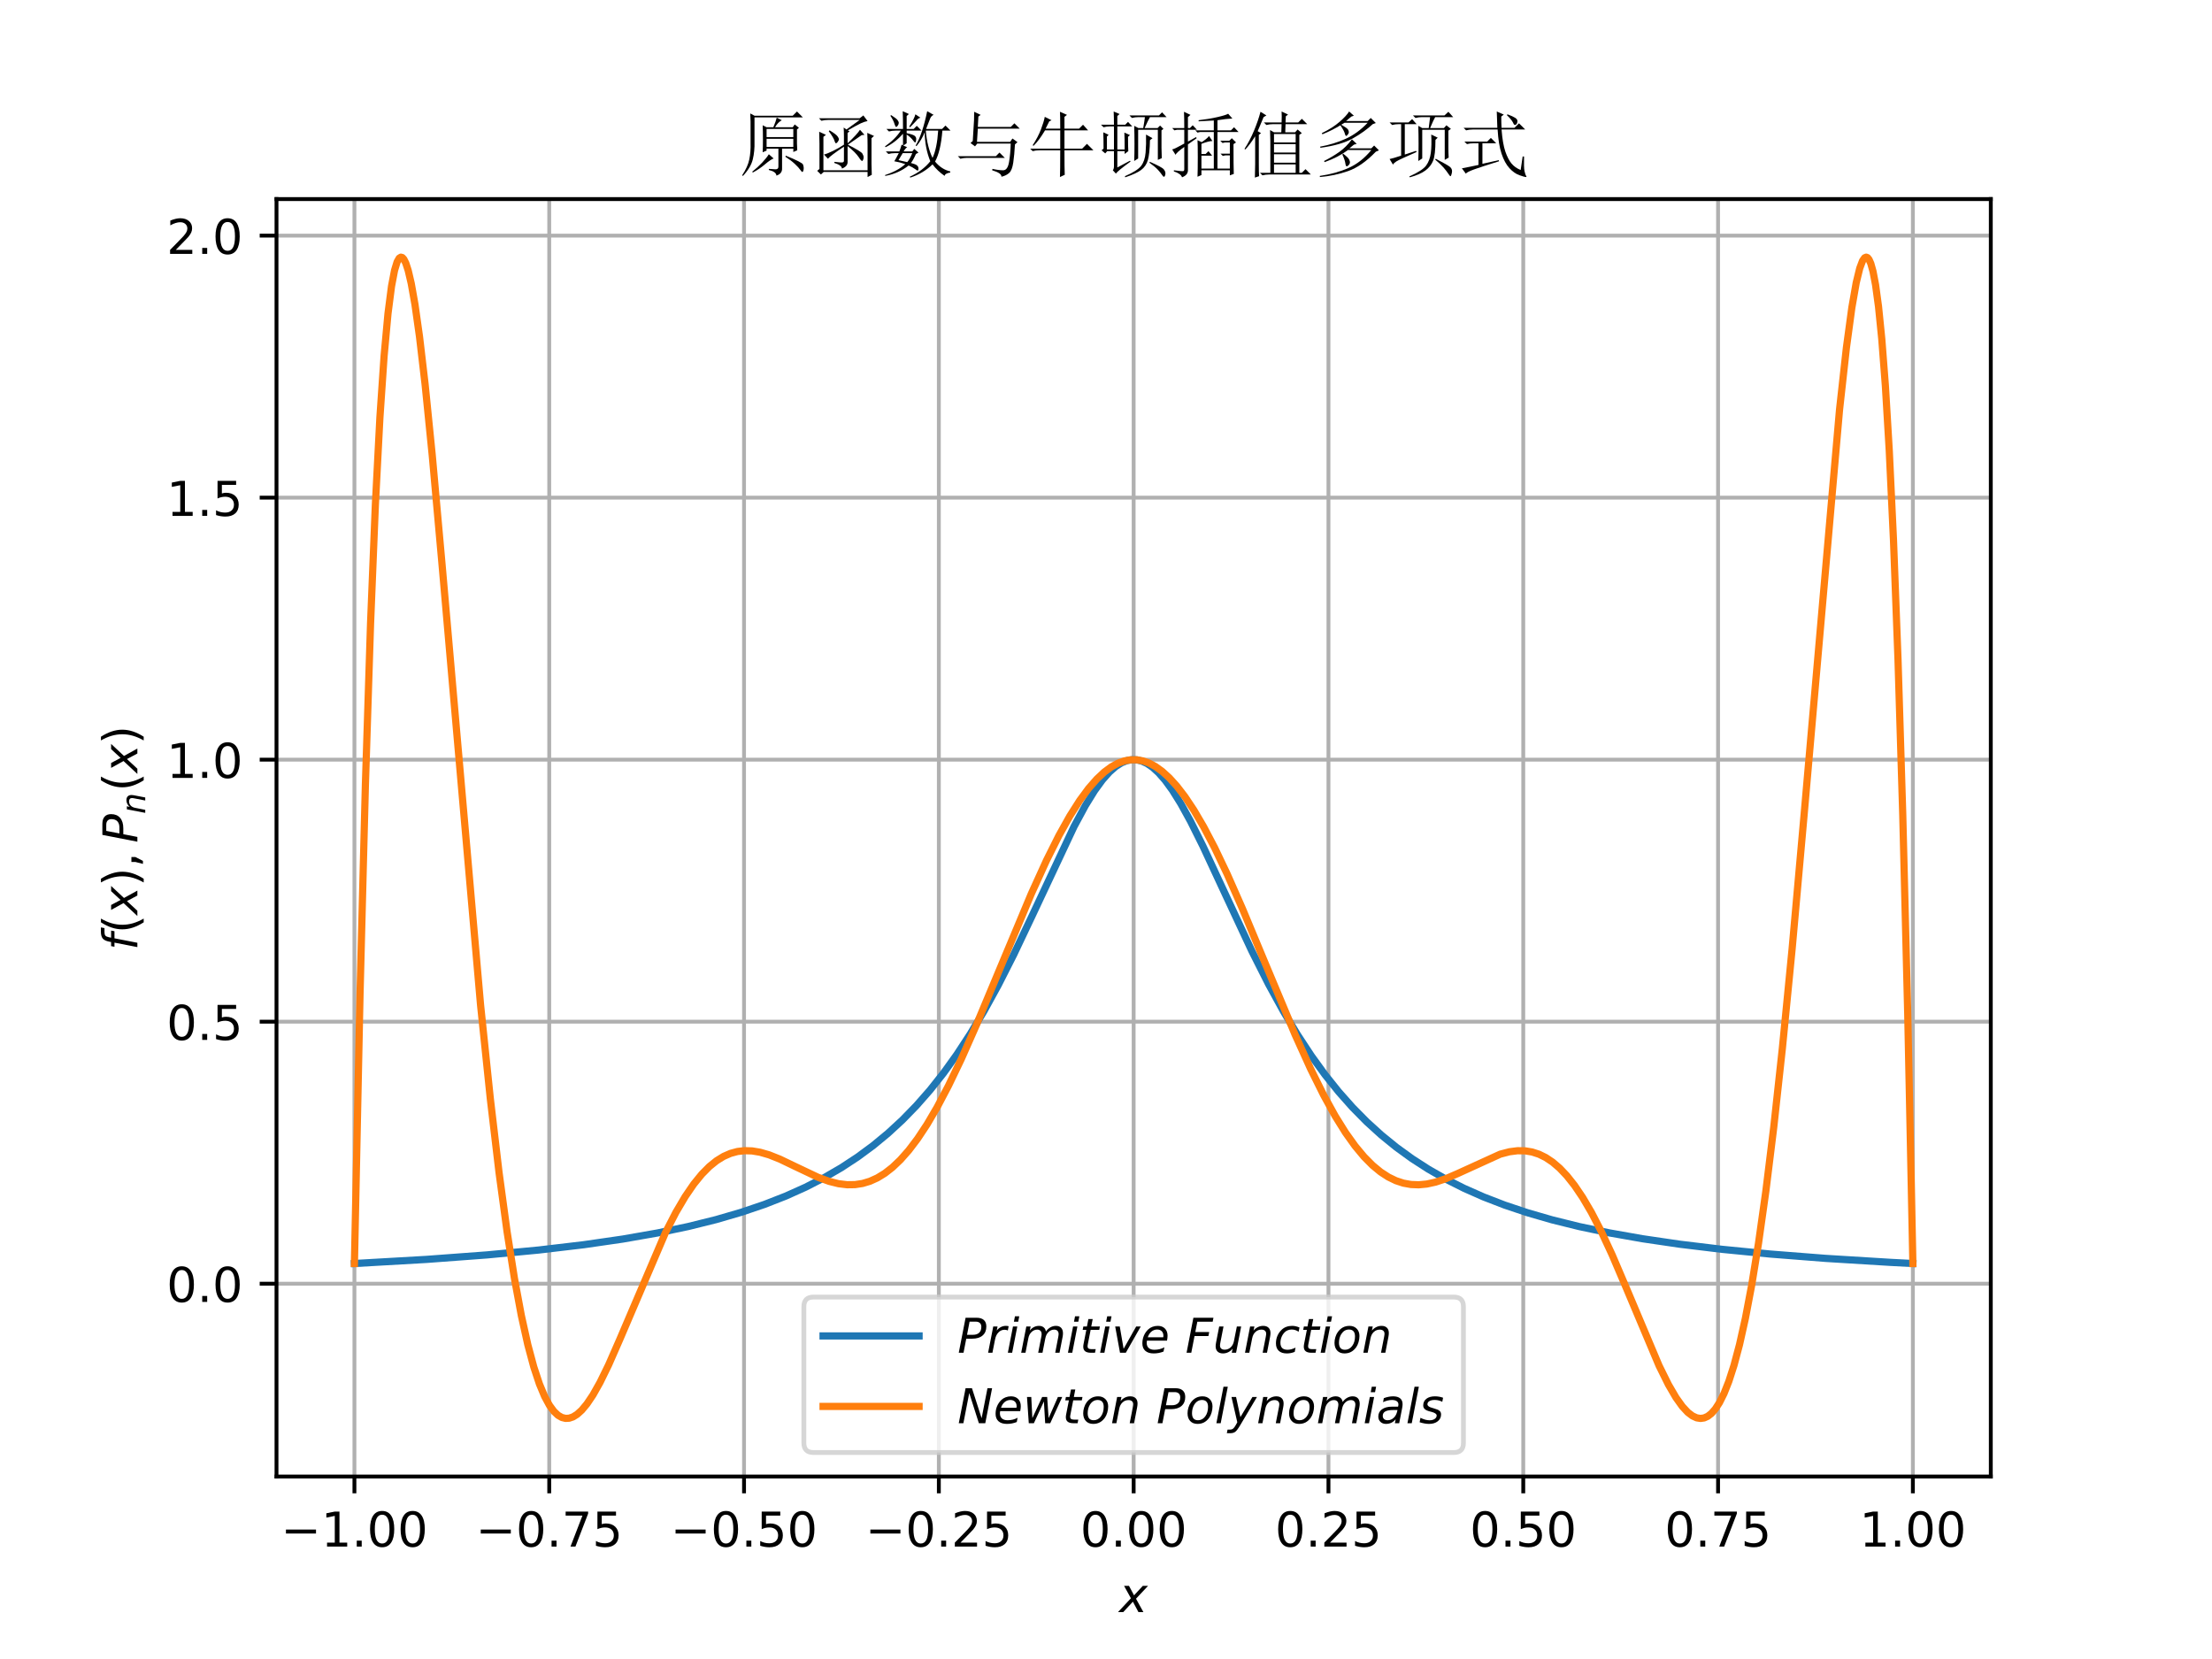 <?xml version="1.0" encoding="utf-8" standalone="no"?>
<!DOCTYPE svg PUBLIC "-//W3C//DTD SVG 1.1//EN"
  "http://www.w3.org/Graphics/SVG/1.1/DTD/svg11.dtd">
<!-- Created with matplotlib (https://matplotlib.org/) -->
<svg height="345.6pt" version="1.1" viewBox="0 0 460.8 345.6" width="460.8pt" xmlns="http://www.w3.org/2000/svg" xmlns:xlink="http://www.w3.org/1999/xlink">
 <defs>
  <style type="text/css">
*{stroke-linecap:butt;stroke-linejoin:round;}
  </style>
 </defs>
 <g id="figure_1">
  <g id="patch_1">
   <path d="M 0 345.6 
L 460.8 345.6 
L 460.8 0 
L 0 0 
z
" style="fill:#ffffff;"/>
  </g>
  <g id="axes_1">
   <g id="patch_2">
    <path d="M 57.6 307.584 
L 414.72 307.584 
L 414.72 41.472 
L 57.6 41.472 
z
" style="fill:#ffffff;"/>
   </g>
   <g id="matplotlib.axis_1">
    <g id="xtick_1">
     <g id="line2d_1">
      <path clip-path="url(#pc9fe153cd0)" d="M 73.833 307.584 
L 73.833 41.472 
" style="fill:none;stroke:#b0b0b0;stroke-linecap:square;stroke-width:0.8;"/>
     </g>
     <g id="line2d_2">
      <defs>
       <path d="M 0 0 
L 0 3.5 
" id="m8b49188acc" style="stroke:#000000;stroke-width:0.8;"/>
      </defs>
      <g>
       <use style="stroke:#000000;stroke-width:0.8;" x="73.833" xlink:href="#m8b49188acc" y="307.584"/>
      </g>
     </g>
     <g id="text_1">
      <!-- −1.00 -->
      <defs>
       <path d="M 10.594 35.5 
L 73.188 35.5 
L 73.188 27.203 
L 10.594 27.203 
z
" id="DejaVuSans-8722"/>
       <path d="M 12.406 8.297 
L 28.516 8.297 
L 28.516 63.922 
L 10.984 60.406 
L 10.984 69.391 
L 28.422 72.906 
L 38.281 72.906 
L 38.281 8.297 
L 54.391 8.297 
L 54.391 0 
L 12.406 0 
z
" id="DejaVuSans-49"/>
       <path d="M 10.688 12.406 
L 21 12.406 
L 21 0 
L 10.688 0 
z
" id="DejaVuSans-46"/>
       <path d="M 31.781 66.406 
Q 24.172 66.406 20.328 58.906 
Q 16.5 51.422 16.5 36.375 
Q 16.5 21.391 20.328 13.891 
Q 24.172 6.391 31.781 6.391 
Q 39.453 6.391 43.281 13.891 
Q 47.125 21.391 47.125 36.375 
Q 47.125 51.422 43.281 58.906 
Q 39.453 66.406 31.781 66.406 
z
M 31.781 74.219 
Q 44.047 74.219 50.516 64.516 
Q 56.984 54.828 56.984 36.375 
Q 56.984 17.969 50.516 8.266 
Q 44.047 -1.422 31.781 -1.422 
Q 19.531 -1.422 13.062 8.266 
Q 6.594 17.969 6.594 36.375 
Q 6.594 54.828 13.062 64.516 
Q 19.531 74.219 31.781 74.219 
z
" id="DejaVuSans-48"/>
      </defs>
      <g transform="translate(58.51 322.182)scale(0.1 -0.1)">
       <use xlink:href="#DejaVuSans-8722"/>
       <use x="83.789" xlink:href="#DejaVuSans-49"/>
       <use x="147.412" xlink:href="#DejaVuSans-46"/>
       <use x="179.199" xlink:href="#DejaVuSans-48"/>
       <use x="242.822" xlink:href="#DejaVuSans-48"/>
      </g>
     </g>
    </g>
    <g id="xtick_2">
     <g id="line2d_3">
      <path clip-path="url(#pc9fe153cd0)" d="M 114.415 307.584 
L 114.415 41.472 
" style="fill:none;stroke:#b0b0b0;stroke-linecap:square;stroke-width:0.8;"/>
     </g>
     <g id="line2d_4">
      <g>
       <use style="stroke:#000000;stroke-width:0.8;" x="114.415" xlink:href="#m8b49188acc" y="307.584"/>
      </g>
     </g>
     <g id="text_2">
      <!-- −0.75 -->
      <defs>
       <path d="M 8.203 72.906 
L 55.078 72.906 
L 55.078 68.703 
L 28.609 0 
L 18.312 0 
L 43.219 64.594 
L 8.203 64.594 
z
" id="DejaVuSans-55"/>
       <path d="M 10.797 72.906 
L 49.516 72.906 
L 49.516 64.594 
L 19.828 64.594 
L 19.828 46.734 
Q 21.969 47.469 24.109 47.828 
Q 26.266 48.188 28.422 48.188 
Q 40.625 48.188 47.75 41.5 
Q 54.891 34.812 54.891 23.391 
Q 54.891 11.625 47.562 5.094 
Q 40.234 -1.422 26.906 -1.422 
Q 22.312 -1.422 17.547 -0.641 
Q 12.797 0.141 7.719 1.703 
L 7.719 11.625 
Q 12.109 9.234 16.797 8.062 
Q 21.484 6.891 26.703 6.891 
Q 35.156 6.891 40.078 11.328 
Q 45.016 15.766 45.016 23.391 
Q 45.016 31 40.078 35.438 
Q 35.156 39.891 26.703 39.891 
Q 22.75 39.891 18.812 39.016 
Q 14.891 38.141 10.797 36.281 
z
" id="DejaVuSans-53"/>
      </defs>
      <g transform="translate(99.092 322.182)scale(0.1 -0.1)">
       <use xlink:href="#DejaVuSans-8722"/>
       <use x="83.789" xlink:href="#DejaVuSans-48"/>
       <use x="147.412" xlink:href="#DejaVuSans-46"/>
       <use x="179.199" xlink:href="#DejaVuSans-55"/>
       <use x="242.822" xlink:href="#DejaVuSans-53"/>
      </g>
     </g>
    </g>
    <g id="xtick_3">
     <g id="line2d_5">
      <path clip-path="url(#pc9fe153cd0)" d="M 154.996 307.584 
L 154.996 41.472 
" style="fill:none;stroke:#b0b0b0;stroke-linecap:square;stroke-width:0.8;"/>
     </g>
     <g id="line2d_6">
      <g>
       <use style="stroke:#000000;stroke-width:0.8;" x="154.996" xlink:href="#m8b49188acc" y="307.584"/>
      </g>
     </g>
     <g id="text_3">
      <!-- −0.50 -->
      <g transform="translate(139.674 322.182)scale(0.1 -0.1)">
       <use xlink:href="#DejaVuSans-8722"/>
       <use x="83.789" xlink:href="#DejaVuSans-48"/>
       <use x="147.412" xlink:href="#DejaVuSans-46"/>
       <use x="179.199" xlink:href="#DejaVuSans-53"/>
       <use x="242.822" xlink:href="#DejaVuSans-48"/>
      </g>
     </g>
    </g>
    <g id="xtick_4">
     <g id="line2d_7">
      <path clip-path="url(#pc9fe153cd0)" d="M 195.578 307.584 
L 195.578 41.472 
" style="fill:none;stroke:#b0b0b0;stroke-linecap:square;stroke-width:0.8;"/>
     </g>
     <g id="line2d_8">
      <g>
       <use style="stroke:#000000;stroke-width:0.8;" x="195.578" xlink:href="#m8b49188acc" y="307.584"/>
      </g>
     </g>
     <g id="text_4">
      <!-- −0.25 -->
      <defs>
       <path d="M 19.188 8.297 
L 53.609 8.297 
L 53.609 0 
L 7.328 0 
L 7.328 8.297 
Q 12.938 14.109 22.625 23.891 
Q 32.328 33.688 34.812 36.531 
Q 39.547 41.844 41.422 45.531 
Q 43.312 49.219 43.312 52.781 
Q 43.312 58.594 39.234 62.25 
Q 35.156 65.922 28.609 65.922 
Q 23.969 65.922 18.812 64.312 
Q 13.672 62.703 7.812 59.422 
L 7.812 69.391 
Q 13.766 71.781 18.938 73 
Q 24.125 74.219 28.422 74.219 
Q 39.75 74.219 46.484 68.547 
Q 53.219 62.891 53.219 53.422 
Q 53.219 48.922 51.531 44.891 
Q 49.859 40.875 45.406 35.406 
Q 44.188 33.984 37.641 27.219 
Q 31.109 20.453 19.188 8.297 
z
" id="DejaVuSans-50"/>
      </defs>
      <g transform="translate(180.256 322.182)scale(0.1 -0.1)">
       <use xlink:href="#DejaVuSans-8722"/>
       <use x="83.789" xlink:href="#DejaVuSans-48"/>
       <use x="147.412" xlink:href="#DejaVuSans-46"/>
       <use x="179.199" xlink:href="#DejaVuSans-50"/>
       <use x="242.822" xlink:href="#DejaVuSans-53"/>
      </g>
     </g>
    </g>
    <g id="xtick_5">
     <g id="line2d_9">
      <path clip-path="url(#pc9fe153cd0)" d="M 236.16 307.584 
L 236.16 41.472 
" style="fill:none;stroke:#b0b0b0;stroke-linecap:square;stroke-width:0.8;"/>
     </g>
     <g id="line2d_10">
      <g>
       <use style="stroke:#000000;stroke-width:0.8;" x="236.16" xlink:href="#m8b49188acc" y="307.584"/>
      </g>
     </g>
     <g id="text_5">
      <!-- 0.00 -->
      <g transform="translate(225.027 322.182)scale(0.1 -0.1)">
       <use xlink:href="#DejaVuSans-48"/>
       <use x="63.623" xlink:href="#DejaVuSans-46"/>
       <use x="95.41" xlink:href="#DejaVuSans-48"/>
       <use x="159.033" xlink:href="#DejaVuSans-48"/>
      </g>
     </g>
    </g>
    <g id="xtick_6">
     <g id="line2d_11">
      <path clip-path="url(#pc9fe153cd0)" d="M 276.742 307.584 
L 276.742 41.472 
" style="fill:none;stroke:#b0b0b0;stroke-linecap:square;stroke-width:0.8;"/>
     </g>
     <g id="line2d_12">
      <g>
       <use style="stroke:#000000;stroke-width:0.8;" x="276.742" xlink:href="#m8b49188acc" y="307.584"/>
      </g>
     </g>
     <g id="text_6">
      <!-- 0.25 -->
      <g transform="translate(265.609 322.182)scale(0.1 -0.1)">
       <use xlink:href="#DejaVuSans-48"/>
       <use x="63.623" xlink:href="#DejaVuSans-46"/>
       <use x="95.41" xlink:href="#DejaVuSans-50"/>
       <use x="159.033" xlink:href="#DejaVuSans-53"/>
      </g>
     </g>
    </g>
    <g id="xtick_7">
     <g id="line2d_13">
      <path clip-path="url(#pc9fe153cd0)" d="M 317.324 307.584 
L 317.324 41.472 
" style="fill:none;stroke:#b0b0b0;stroke-linecap:square;stroke-width:0.8;"/>
     </g>
     <g id="line2d_14">
      <g>
       <use style="stroke:#000000;stroke-width:0.8;" x="317.324" xlink:href="#m8b49188acc" y="307.584"/>
      </g>
     </g>
     <g id="text_7">
      <!-- 0.50 -->
      <g transform="translate(306.191 322.182)scale(0.1 -0.1)">
       <use xlink:href="#DejaVuSans-48"/>
       <use x="63.623" xlink:href="#DejaVuSans-46"/>
       <use x="95.41" xlink:href="#DejaVuSans-53"/>
       <use x="159.033" xlink:href="#DejaVuSans-48"/>
      </g>
     </g>
    </g>
    <g id="xtick_8">
     <g id="line2d_15">
      <path clip-path="url(#pc9fe153cd0)" d="M 357.905 307.584 
L 357.905 41.472 
" style="fill:none;stroke:#b0b0b0;stroke-linecap:square;stroke-width:0.8;"/>
     </g>
     <g id="line2d_16">
      <g>
       <use style="stroke:#000000;stroke-width:0.8;" x="357.905" xlink:href="#m8b49188acc" y="307.584"/>
      </g>
     </g>
     <g id="text_8">
      <!-- 0.75 -->
      <g transform="translate(346.773 322.182)scale(0.1 -0.1)">
       <use xlink:href="#DejaVuSans-48"/>
       <use x="63.623" xlink:href="#DejaVuSans-46"/>
       <use x="95.41" xlink:href="#DejaVuSans-55"/>
       <use x="159.033" xlink:href="#DejaVuSans-53"/>
      </g>
     </g>
    </g>
    <g id="xtick_9">
     <g id="line2d_17">
      <path clip-path="url(#pc9fe153cd0)" d="M 398.487 307.584 
L 398.487 41.472 
" style="fill:none;stroke:#b0b0b0;stroke-linecap:square;stroke-width:0.8;"/>
     </g>
     <g id="line2d_18">
      <g>
       <use style="stroke:#000000;stroke-width:0.8;" x="398.487" xlink:href="#m8b49188acc" y="307.584"/>
      </g>
     </g>
     <g id="text_9">
      <!-- 1.00 -->
      <g transform="translate(387.354 322.182)scale(0.1 -0.1)">
       <use xlink:href="#DejaVuSans-49"/>
       <use x="63.623" xlink:href="#DejaVuSans-46"/>
       <use x="95.41" xlink:href="#DejaVuSans-48"/>
       <use x="159.033" xlink:href="#DejaVuSans-48"/>
      </g>
     </g>
    </g>
    <g id="text_10">
     <!-- $x$ -->
     <defs>
      <path d="M 60.016 54.688 
L 34.906 27.875 
L 50.297 0 
L 39.984 0 
L 28.422 21.688 
L 8.297 0 
L -2.594 0 
L 24.312 28.812 
L 10.016 54.688 
L 20.312 54.688 
L 30.812 34.906 
L 49.125 54.688 
z
" id="DejaVuSans-Oblique-120"/>
     </defs>
     <g transform="translate(233.16 335.861)scale(0.1 -0.1)">
      <use transform="translate(0 0.312)" xlink:href="#DejaVuSans-Oblique-120"/>
     </g>
    </g>
   </g>
   <g id="matplotlib.axis_2">
    <g id="ytick_1">
     <g id="line2d_19">
      <path clip-path="url(#pc9fe153cd0)" d="M 57.6 267.413 
L 414.72 267.413 
" style="fill:none;stroke:#b0b0b0;stroke-linecap:square;stroke-width:0.8;"/>
     </g>
     <g id="line2d_20">
      <defs>
       <path d="M 0 0 
L -3.5 0 
" id="mcb44ca9f82" style="stroke:#000000;stroke-width:0.8;"/>
      </defs>
      <g>
       <use style="stroke:#000000;stroke-width:0.8;" x="57.6" xlink:href="#mcb44ca9f82" y="267.413"/>
      </g>
     </g>
     <g id="text_11">
      <!-- 0.0 -->
      <g transform="translate(34.697 271.212)scale(0.1 -0.1)">
       <use xlink:href="#DejaVuSans-48"/>
       <use x="63.623" xlink:href="#DejaVuSans-46"/>
       <use x="95.41" xlink:href="#DejaVuSans-48"/>
      </g>
     </g>
    </g>
    <g id="ytick_2">
     <g id="line2d_21">
      <path clip-path="url(#pc9fe153cd0)" d="M 57.6 212.831 
L 414.72 212.831 
" style="fill:none;stroke:#b0b0b0;stroke-linecap:square;stroke-width:0.8;"/>
     </g>
     <g id="line2d_22">
      <g>
       <use style="stroke:#000000;stroke-width:0.8;" x="57.6" xlink:href="#mcb44ca9f82" y="212.831"/>
      </g>
     </g>
     <g id="text_12">
      <!-- 0.5 -->
      <g transform="translate(34.697 216.631)scale(0.1 -0.1)">
       <use xlink:href="#DejaVuSans-48"/>
       <use x="63.623" xlink:href="#DejaVuSans-46"/>
       <use x="95.41" xlink:href="#DejaVuSans-53"/>
      </g>
     </g>
    </g>
    <g id="ytick_3">
     <g id="line2d_23">
      <path clip-path="url(#pc9fe153cd0)" d="M 57.6 158.25 
L 414.72 158.25 
" style="fill:none;stroke:#b0b0b0;stroke-linecap:square;stroke-width:0.8;"/>
     </g>
     <g id="line2d_24">
      <g>
       <use style="stroke:#000000;stroke-width:0.8;" x="57.6" xlink:href="#mcb44ca9f82" y="158.25"/>
      </g>
     </g>
     <g id="text_13">
      <!-- 1.0 -->
      <g transform="translate(34.697 162.049)scale(0.1 -0.1)">
       <use xlink:href="#DejaVuSans-49"/>
       <use x="63.623" xlink:href="#DejaVuSans-46"/>
       <use x="95.41" xlink:href="#DejaVuSans-48"/>
      </g>
     </g>
    </g>
    <g id="ytick_4">
     <g id="line2d_25">
      <path clip-path="url(#pc9fe153cd0)" d="M 57.6 103.669 
L 414.72 103.669 
" style="fill:none;stroke:#b0b0b0;stroke-linecap:square;stroke-width:0.8;"/>
     </g>
     <g id="line2d_26">
      <g>
       <use style="stroke:#000000;stroke-width:0.8;" x="57.6" xlink:href="#mcb44ca9f82" y="103.669"/>
      </g>
     </g>
     <g id="text_14">
      <!-- 1.5 -->
      <g transform="translate(34.697 107.468)scale(0.1 -0.1)">
       <use xlink:href="#DejaVuSans-49"/>
       <use x="63.623" xlink:href="#DejaVuSans-46"/>
       <use x="95.41" xlink:href="#DejaVuSans-53"/>
      </g>
     </g>
    </g>
    <g id="ytick_5">
     <g id="line2d_27">
      <path clip-path="url(#pc9fe153cd0)" d="M 57.6 49.087 
L 414.72 49.087 
" style="fill:none;stroke:#b0b0b0;stroke-linecap:square;stroke-width:0.8;"/>
     </g>
     <g id="line2d_28">
      <g>
       <use style="stroke:#000000;stroke-width:0.8;" x="57.6" xlink:href="#mcb44ca9f82" y="49.087"/>
      </g>
     </g>
     <g id="text_15">
      <!-- 2.0 -->
      <g transform="translate(34.697 52.887)scale(0.1 -0.1)">
       <use xlink:href="#DejaVuSans-50"/>
       <use x="63.623" xlink:href="#DejaVuSans-46"/>
       <use x="95.41" xlink:href="#DejaVuSans-48"/>
      </g>
     </g>
    </g>
    <g id="text_16">
     <!-- $f(x),P_n(x)$ -->
     <defs>
      <path d="M 47.797 75.984 
L 46.391 68.5 
L 37.797 68.5 
Q 32.906 68.5 30.688 66.578 
Q 28.469 64.656 27.391 59.516 
L 26.422 54.688 
L 41.219 54.688 
L 39.891 47.703 
L 25.094 47.703 
L 15.828 0 
L 6.781 0 
L 16.109 47.703 
L 7.516 47.703 
L 8.797 54.688 
L 17.391 54.688 
L 18.109 58.5 
Q 19.969 68.172 24.625 72.078 
Q 29.297 75.984 39.312 75.984 
z
" id="DejaVuSans-Oblique-102"/>
      <path d="M 31 75.875 
Q 24.469 64.656 21.281 53.656 
Q 18.109 42.672 18.109 31.391 
Q 18.109 20.125 21.312 9.062 
Q 24.516 -2 31 -13.188 
L 23.188 -13.188 
Q 15.875 -1.703 12.234 9.375 
Q 8.594 20.453 8.594 31.391 
Q 8.594 42.281 12.203 53.312 
Q 15.828 64.359 23.188 75.875 
z
" id="DejaVuSans-40"/>
      <path d="M 8.016 75.875 
L 15.828 75.875 
Q 23.141 64.359 26.781 53.312 
Q 30.422 42.281 30.422 31.391 
Q 30.422 20.453 26.781 9.375 
Q 23.141 -1.703 15.828 -13.188 
L 8.016 -13.188 
Q 14.5 -2 17.703 9.062 
Q 20.906 20.125 20.906 31.391 
Q 20.906 42.672 17.703 53.656 
Q 14.5 64.656 8.016 75.875 
z
" id="DejaVuSans-41"/>
      <path d="M 11.719 12.406 
L 22.016 12.406 
L 22.016 4 
L 14.016 -11.625 
L 7.719 -11.625 
L 11.719 4 
z
" id="DejaVuSans-44"/>
      <path d="M 16.891 72.906 
L 39.703 72.906 
Q 49.656 72.906 54.875 68.266 
Q 60.109 63.625 60.109 54.688 
Q 60.109 42.672 52.391 35.984 
Q 44.672 29.297 30.719 29.297 
L 18.312 29.297 
L 12.594 0 
L 2.688 0 
z
M 25.203 64.797 
L 19.922 37.406 
L 32.328 37.406 
Q 40.719 37.406 45.203 41.703 
Q 49.703 46 49.703 54 
Q 49.703 59.125 46.656 61.953 
Q 43.609 64.797 38.094 64.797 
z
" id="DejaVuSans-Oblique-80"/>
      <path d="M 55.719 33.016 
L 49.312 0 
L 40.281 0 
L 46.688 32.672 
Q 47.125 34.969 47.359 36.719 
Q 47.609 38.484 47.609 39.5 
Q 47.609 43.609 45.016 45.891 
Q 42.438 48.188 37.797 48.188 
Q 30.562 48.188 25.344 43.375 
Q 20.125 38.578 18.5 30.328 
L 12.5 0 
L 3.516 0 
L 14.109 54.688 
L 23.094 54.688 
L 21.297 46.094 
Q 25.047 50.828 30.312 53.406 
Q 35.594 56 41.406 56 
Q 48.641 56 52.609 52.094 
Q 56.594 48.188 56.594 41.109 
Q 56.594 39.359 56.375 37.359 
Q 56.156 35.359 55.719 33.016 
z
" id="DejaVuSans-Oblique-110"/>
     </defs>
     <g transform="translate(28.617 197.978)rotate(-90)scale(0.1 -0.1)">
      <use transform="translate(0 0.016)" xlink:href="#DejaVuSans-Oblique-102"/>
      <use transform="translate(35.205 0.016)" xlink:href="#DejaVuSans-40"/>
      <use transform="translate(74.219 0.016)" xlink:href="#DejaVuSans-Oblique-120"/>
      <use transform="translate(133.398 0.016)" xlink:href="#DejaVuSans-41"/>
      <use transform="translate(172.412 0.016)" xlink:href="#DejaVuSans-44"/>
      <use transform="translate(223.682 0.016)" xlink:href="#DejaVuSans-Oblique-80"/>
      <use transform="translate(283.984 -16.391)scale(0.7)" xlink:href="#DejaVuSans-Oblique-110"/>
      <use transform="translate(331.084 0.016)" xlink:href="#DejaVuSans-40"/>
      <use transform="translate(370.098 0.016)" xlink:href="#DejaVuSans-Oblique-120"/>
      <use transform="translate(429.277 0.016)" xlink:href="#DejaVuSans-41"/>
     </g>
    </g>
   </g>
   <g id="line2d_29">
    <path clip-path="url(#pc9fe153cd0)" d="M 73.833 263.214 
L 88.864 262.355 
L 101.493 261.417 
L 112.272 260.398 
L 121.589 259.299 
L 129.738 258.119 
L 136.946 256.855 
L 143.39 255.502 
L 149.185 254.063 
L 154.444 252.531 
L 159.266 250.898 
L 163.697 249.164 
L 167.804 247.321 
L 171.635 245.36 
L 175.239 243.269 
L 178.647 241.034 
L 181.894 238.64 
L 184.994 236.078 
L 187.997 233.308 
L 190.903 230.323 
L 193.744 227.086 
L 196.552 223.544 
L 199.328 219.683 
L 202.12 215.415 
L 204.977 210.633 
L 207.948 205.218 
L 211.162 198.882 
L 215.009 190.778 
L 223.742 172.183 
L 226.096 167.821 
L 228.011 164.72 
L 229.651 162.469 
L 231.112 160.827 
L 232.426 159.675 
L 233.628 158.91 
L 234.748 158.456 
L 235.803 158.263 
L 236.842 158.298 
L 237.881 158.556 
L 238.968 159.061 
L 240.121 159.851 
L 241.354 160.975 
L 242.718 162.53 
L 244.244 164.623 
L 245.981 167.402 
L 248.026 171.115 
L 250.591 176.26 
L 254.568 184.807 
L 260.801 198.151 
L 264.259 205.002 
L 267.359 210.661 
L 270.297 215.57 
L 273.171 219.943 
L 276.011 223.865 
L 278.868 227.434 
L 281.758 230.69 
L 284.712 233.684 
L 287.748 236.444 
L 290.881 238.992 
L 294.143 241.358 
L 297.568 243.567 
L 301.172 245.624 
L 304.987 247.545 
L 309.061 249.346 
L 313.444 251.039 
L 318.184 252.628 
L 323.33 254.115 
L 328.979 255.514 
L 335.212 256.823 
L 342.143 258.048 
L 349.903 259.189 
L 358.685 260.251 
L 368.716 261.235 
L 380.307 262.143 
L 393.861 262.975 
L 398.487 263.214 
L 398.487 263.214 
" style="fill:none;stroke:#1f77b4;stroke-linecap:square;stroke-width:1.5;"/>
   </g>
   <g id="line2d_30">
    <path clip-path="url(#pc9fe153cd0)" d="M 73.833 263.214 
L 75.001 207.003 
L 76.122 163.357 
L 77.193 129.918 
L 78.199 105.082 
L 79.141 86.986 
L 80.017 74.127 
L 80.829 65.299 
L 81.56 59.634 
L 82.193 56.312 
L 82.728 54.555 
L 83.167 53.783 
L 83.507 53.572 
L 83.8 53.647 
L 84.124 53.995 
L 84.53 54.801 
L 85.033 56.338 
L 85.666 59.045 
L 86.446 63.438 
L 87.387 70.099 
L 88.556 80.069 
L 90.033 94.733 
L 92.046 117.145 
L 100.114 209.39 
L 102.143 228.872 
L 103.961 244.267 
L 105.633 256.588 
L 107.175 266.356 
L 108.603 274.044 
L 109.951 280.121 
L 111.2 284.773 
L 112.369 288.301 
L 113.457 290.904 
L 114.463 292.758 
L 115.389 294.018 
L 116.249 294.829 
L 117.044 295.286 
L 117.807 295.476 
L 118.57 295.437 
L 119.366 295.168 
L 120.226 294.633 
L 121.184 293.764 
L 122.271 292.461 
L 123.521 290.601 
L 124.998 287.98 
L 126.784 284.331 
L 129.121 279.006 
L 138.618 256.796 
L 140.793 252.576 
L 142.741 249.269 
L 144.526 246.663 
L 146.198 244.608 
L 147.773 243.016 
L 149.282 241.799 
L 150.743 240.899 
L 152.188 240.268 
L 153.633 239.877 
L 155.11 239.707 
L 156.668 239.755 
L 158.34 240.033 
L 160.223 240.578 
L 162.463 241.469 
L 165.742 243.042 
L 170.401 245.249 
L 172.739 246.102 
L 174.703 246.589 
L 176.472 246.802 
L 178.112 246.779 
L 179.686 246.537 
L 181.228 246.074 
L 182.771 245.375 
L 184.329 244.42 
L 185.92 243.181 
L 187.575 241.604 
L 189.312 239.637 
L 191.147 237.218 
L 193.111 234.251 
L 195.237 230.628 
L 197.591 226.162 
L 200.237 220.649 
L 203.402 213.513 
L 207.866 202.842 
L 214.846 186.177 
L 218.012 179.224 
L 220.609 174.034 
L 222.882 169.971 
L 224.927 166.757 
L 226.777 164.248 
L 228.482 162.3 
L 230.056 160.825 
L 231.534 159.736 
L 232.93 158.977 
L 234.261 158.502 
L 235.543 158.277 
L 236.809 158.28 
L 238.075 158.506 
L 239.358 158.962 
L 240.689 159.674 
L 242.085 160.678 
L 243.562 162.018 
L 245.153 163.772 
L 246.857 165.99 
L 248.708 168.772 
L 250.753 172.263 
L 253.026 176.595 
L 255.639 182.075 
L 258.805 189.256 
L 263.528 200.593 
L 269.794 215.538 
L 273.057 222.733 
L 275.752 228.157 
L 278.138 232.477 
L 280.297 235.941 
L 282.293 238.736 
L 284.16 240.978 
L 285.93 242.762 
L 287.602 244.141 
L 289.225 245.197 
L 290.799 245.96 
L 292.358 246.471 
L 293.932 246.753 
L 295.539 246.815 
L 297.228 246.656 
L 299.062 246.254 
L 301.123 245.568 
L 303.656 244.477 
L 312.519 240.437 
L 314.45 239.933 
L 316.139 239.717 
L 317.697 239.739 
L 319.174 239.983 
L 320.603 240.446 
L 322.015 241.141 
L 323.443 242.097 
L 324.904 243.348 
L 326.414 244.94 
L 328.005 246.949 
L 329.693 249.448 
L 331.511 252.546 
L 333.524 256.43 
L 335.829 261.382 
L 338.767 268.261 
L 345.617 284.506 
L 347.565 288.44 
L 349.14 291.144 
L 350.455 292.984 
L 351.591 294.211 
L 352.581 294.966 
L 353.458 295.365 
L 354.253 295.488 
L 355 295.382 
L 355.747 295.048 
L 356.509 294.458 
L 357.321 293.538 
L 358.198 292.188 
L 359.139 290.303 
L 360.146 287.767 
L 361.217 284.444 
L 362.369 280.121 
L 363.603 274.6 
L 364.918 267.666 
L 366.33 258.986 
L 367.856 248.163 
L 369.496 234.883 
L 371.297 218.402 
L 373.327 197.704 
L 375.778 170.279 
L 383.212 85.315 
L 384.641 72.43 
L 385.777 64.062 
L 386.686 58.886 
L 387.417 55.887 
L 388.001 54.332 
L 388.439 53.708 
L 388.764 53.568 
L 389.04 53.676 
L 389.348 54.055 
L 389.722 54.896 
L 390.176 56.518 
L 390.712 59.328 
L 391.329 63.861 
L 392.01 70.625 
L 392.757 80.341 
L 393.569 93.908 
L 394.445 112.443 
L 395.387 137.33 
L 396.377 169.693 
L 397.416 211.253 
L 398.487 263.214 
L 398.487 263.214 
" style="fill:none;stroke:#ff7f0e;stroke-linecap:square;stroke-width:1.5;"/>
   </g>
   <g id="patch_3">
    <path d="M 57.6 307.584 
L 57.6 41.472 
" style="fill:none;stroke:#000000;stroke-linecap:square;stroke-linejoin:miter;stroke-width:0.8;"/>
   </g>
   <g id="patch_4">
    <path d="M 414.72 307.584 
L 414.72 41.472 
" style="fill:none;stroke:#000000;stroke-linecap:square;stroke-linejoin:miter;stroke-width:0.8;"/>
   </g>
   <g id="patch_5">
    <path d="M 57.6 307.584 
L 414.72 307.584 
" style="fill:none;stroke:#000000;stroke-linecap:square;stroke-linejoin:miter;stroke-width:0.8;"/>
   </g>
   <g id="patch_6">
    <path d="M 57.6 41.472 
L 414.72 41.472 
" style="fill:none;stroke:#000000;stroke-linecap:square;stroke-linejoin:miter;stroke-width:0.8;"/>
   </g>
   <g id="text_17">
    <!-- 原函数与牛顿插值多项式 -->
    <defs>
     <path d="M 17.969 67.578 
Q 17.969 72.656 17.578 78.906 
L 23.438 75.781 
L 76.562 75.781 
L 82.422 81.641 
L 90.625 73.438 
L 23.438 73.438 
L 23.438 39.844 
Q 23.828 26.562 21.094 15.234 
Q 18.359 3.906 7.422 -7.812 
L 6.25 -7.031 
Q 14.062 4.688 16.203 15.031 
Q 18.359 25.391 17.969 37.891 
z
M 43.359 1.953 
Q 48.047 1.562 52.344 1.359 
Q 56.641 1.172 56.641 5.078 
L 56.641 30.078 
L 40.234 30.078 
L 40.234 27.344 
L 34.766 25 
Q 35.156 31.25 35.156 43.156 
Q 35.156 55.078 34.766 62.5 
L 40.234 59.766 
L 49.609 59.766 
Q 53.125 67.969 54.297 73.047 
L 61.328 69.531 
Q 58.594 67.969 56.438 65.812 
Q 54.297 63.672 51.953 59.766 
L 76.562 59.766 
L 79.297 63.672 
L 85.156 58.984 
L 82.422 56.641 
L 82.422 37.5 
Q 82.422 33.203 82.812 27.734 
L 77.344 25.391 
L 77.344 30.078 
L 61.719 30.078 
L 61.719 2.734 
Q 62.109 -4.688 53.906 -7.422 
Q 53.516 -1.953 43.359 0.391 
z
M 40.234 57.422 
L 40.234 46.094 
L 77.344 46.094 
L 77.344 57.422 
z
M 40.234 43.75 
L 40.234 32.422 
L 77.344 32.422 
L 77.344 43.75 
z
M 43.359 22.266 
L 50 16.406 
Q 45.703 14.844 37.891 8.203 
Q 30.078 1.562 21.094 -3.125 
L 20.312 -1.953 
Q 27.734 3.906 33.984 10.547 
Q 40.234 17.188 43.359 22.266 
z
M 66.797 20.312 
Q 89.844 10.938 90.812 8 
Q 91.797 5.078 91.797 3.125 
Q 91.797 0.781 91.203 -0.781 
Q 90.625 -2.344 89.844 -2.344 
Q 89.062 -2.344 87.5 0 
Q 84.766 3.906 79.297 8.984 
Q 73.828 14.062 66.406 18.75 
z
" id="SimSun-21407"/>
     <path d="M 47.656 35.547 
L 47.656 46.875 
Q 47.656 53.906 47.266 59.375 
L 51.172 56.641 
L 69.531 69.922 
L 25.781 69.922 
Q 20.703 69.922 16.406 68.75 
L 12.891 72.266 
L 69.531 72.266 
L 74.609 76.172 
L 80.469 68.359 
Q 76.172 67.578 71.094 65.234 
Q 66.016 62.891 53.125 55.469 
L 55.469 53.906 
L 52.734 51.953 
L 52.734 37.5 
Q 66.406 50.391 69.922 56.25 
L 76.172 49.219 
L 72.266 48.828 
Q 56.641 37.891 53.125 35.547 
Q 71.484 26.172 73.234 23.234 
Q 75 20.312 75 17.969 
Q 75 16.016 74.219 14.453 
Q 73.438 12.891 73.047 12.891 
Q 71.484 12.891 68.359 17.969 
Q 63.672 25 52.734 33.594 
L 52.734 11.328 
Q 52.734 5.469 44.922 2.344 
Q 44.531 7.031 34.375 10.156 
L 34.375 11.719 
Q 43.75 10.547 45.703 10.938 
Q 47.656 11.328 47.656 13.281 
L 47.656 32.812 
Q 28.906 20.312 25.391 16.016 
L 19.922 21.875 
Q 24.609 23.047 32.609 26.953 
Q 40.625 30.859 47.656 35.547 
z
M 26.562 54.297 
L 27.734 55.469 
Q 36.719 50 38.672 47.266 
Q 40.625 44.531 40.625 43.359 
Q 40.625 41.406 39.062 39.453 
Q 37.5 37.5 36.719 37.5 
Q 35.547 37.5 34.766 40.234 
Q 33.594 44.922 26.562 54.297 
z
M 80.469 0 
L 80.469 33.984 
Q 80.469 42.578 80.078 51.953 
L 89.453 47.656 
L 85.938 44.531 
L 85.938 8.203 
Q 85.938 1.562 86.328 -6.25 
L 80.469 -9.375 
L 80.469 -2.344 
L 19.531 -2.344 
L 15.625 -5.859 
L 10.547 -0.781 
L 13.672 1.953 
L 13.672 37.109 
Q 13.672 43.75 13.281 53.516 
L 22.656 49.219 
L 19.141 46.484 
L 19.141 0 
z
" id="SimSun-20989"/>
     <path d="M 29.297 23.828 
Q 26.172 18.75 23.438 14.062 
Q 28.516 12.891 35.547 11.328 
Q 39.062 15.234 42.578 23.828 
z
M 13.281 76.562 
Q 20.703 71.875 22.266 69.531 
Q 23.828 67.188 23.828 66.016 
Q 23.828 64.062 22.453 62.109 
Q 21.094 60.156 20.312 60.156 
Q 19.141 60.156 17.969 64.062 
Q 16.406 69.531 12.109 75.781 
z
M 46.875 77.734 
L 53.906 73.047 
Q 50.781 72.266 48.438 69.141 
Q 45.703 66.016 39.453 59.766 
L 38.281 60.547 
Q 45.703 72.266 46.875 77.734 
z
M 29.297 82.031 
L 37.891 78.125 
L 34.766 75.391 
L 34.766 57.422 
L 44.531 57.422 
L 48.828 61.719 
L 55.469 55.078 
L 34.766 55.078 
L 34.766 51.562 
Q 43.75 49.609 45.891 47.844 
Q 48.047 46.094 48.047 43.359 
Q 48.047 42.188 47.656 40.422 
Q 47.266 38.672 46.484 38.672 
Q 45.703 38.672 43.75 41.406 
Q 40.625 45.703 34.766 49.609 
L 34.766 37.5 
L 30.078 34.375 
L 35.547 32.031 
Q 33.594 31.25 30.469 26.172 
L 42.578 26.172 
L 45.312 29.688 
L 51.172 24.609 
L 47.656 22.656 
Q 43.75 13.672 40.625 10.156 
Q 46.875 8.594 49.016 6.828 
Q 51.172 5.078 51.172 2.344 
Q 51.172 -0.391 50 -0.391 
Q 48.828 -0.391 47.266 1.172 
Q 42.969 4.297 37.5 6.641 
Q 23.828 -4.297 5.078 -7.812 
L 4.688 -6.641 
Q 22.656 -0.781 32.812 8.594 
Q 25 11.328 17.578 12.5 
Q 19.141 14.844 23.828 23.828 
L 18.75 23.828 
Q 13.672 23.828 9.375 22.656 
L 5.859 26.172 
L 24.609 26.172 
Q 26.172 30.078 27.734 35.547 
L 29.688 34.766 
L 29.688 50.781 
Q 19.141 38.672 5.469 32.031 
L 4.688 33.203 
Q 19.141 43.359 26.562 55.078 
L 19.531 55.078 
Q 14.453 55.078 10.156 53.906 
L 6.641 57.422 
L 29.688 57.422 
Q 29.688 71.484 29.297 82.031 
z
M 61.328 55.078 
Q 63.281 32.422 70.703 17.188 
Q 76.953 30.469 78.516 55.078 
z
M 63.281 82.031 
L 72.266 76.953 
Q 69.141 75.781 67.578 72.266 
Q 66.016 68.75 61.719 57.422 
L 83.984 57.422 
L 88.672 62.109 
L 95.703 55.078 
L 84.375 55.078 
Q 82.031 26.172 74.219 12.109 
Q 83.203 1.172 95.312 -1.562 
L 95.312 -3.125 
Q 87.891 -4.297 87.5 -7.812 
Q 77.344 -0.781 70.703 8.203 
Q 57.812 -4.297 39.844 -10.156 
L 39.062 -8.984 
Q 57.031 -0.781 67.578 12.5 
Q 60.156 30.859 59.766 52.734 
Q 55.859 42.578 48.438 33.594 
L 47.266 34.375 
Q 56.641 50 63.281 82.031 
z
" id="SimSun-25968"/>
     <path d="M 5.859 19.531 
L 58.594 19.531 
L 63.672 24.609 
L 71.094 17.188 
L 18.359 17.188 
Q 13.672 17.188 9.375 16.016 
z
M 26.562 40.625 
Q 28.125 64.453 28.312 69.531 
Q 28.516 74.609 28.516 81.25 
L 37.5 76.953 
L 34.375 74.609 
L 33.594 60.156 
L 79.297 60.156 
L 84.375 65.234 
L 91.797 57.812 
L 33.594 57.812 
L 32.422 39.453 
L 78.516 39.453 
L 81.641 44.141 
L 88.672 39.062 
L 85.156 35.938 
Q 84.375 21.484 82.812 10.734 
Q 81.25 0 77.141 -3.703 
Q 73.047 -7.422 66.406 -8.984 
Q 66.797 -3.906 53.516 0 
L 53.906 1.953 
Q 62.5 0 68.75 0 
Q 75 0 76.953 11.516 
Q 78.906 23.047 79.297 37.109 
L 32.812 37.109 
L 29.688 33.203 
L 23.438 37.891 
L 26.562 40.625 
z
" id="SimSun-19982"/>
     <path d="M 47.656 -9.375 
Q 48.047 -2.344 48.047 27.734 
L 19.141 27.734 
Q 14.062 27.734 9.766 26.562 
L 6.25 30.078 
L 48.047 30.078 
L 48.047 55.469 
L 26.953 55.469 
Q 18.359 41.016 10.938 33.984 
L 9.766 34.766 
Q 17.188 46.094 21.281 56.828 
Q 25.391 67.578 26.562 74.219 
L 35.938 69.531 
L 32.812 67.969 
Q 28.906 60.547 27.734 57.812 
L 48.047 57.812 
Q 48.047 77.734 47.656 81.25 
L 57.422 76.953 
L 53.906 74.219 
L 53.906 57.812 
L 74.219 57.812 
L 79.688 63.281 
L 86.719 55.469 
L 53.906 55.469 
L 53.906 30.078 
L 78.516 30.078 
L 85.156 36.719 
L 94.141 27.734 
L 53.906 27.734 
Q 53.906 1.562 54.297 -6.25 
z
" id="SimSun-29275"/>
     <path d="M 42.188 46.484 
Q 42.188 32.031 42.578 26.562 
L 37.5 22.656 
L 37.5 26.562 
L 27.344 26.562 
L 27.344 3.906 
L 44.922 13.281 
L 45.703 12.109 
Q 27.344 -1.172 25.391 -4.688 
L 21.094 0 
Q 22.656 1.953 22.656 5.469 
L 22.656 26.562 
L 13.281 26.562 
L 10.547 23.438 
L 5.469 27.734 
L 8.203 30.078 
Q 8.203 44.531 7.812 52.734 
L 15.234 49.219 
L 12.891 46.875 
L 12.891 28.906 
L 22.656 28.906 
L 22.656 60.938 
L 17.578 60.938 
Q 12.5 60.938 8.203 59.766 
L 4.688 63.281 
L 22.656 63.281 
Q 22.656 72.266 22.266 81.641 
L 30.469 78.125 
L 27.344 75.391 
L 27.344 63.281 
L 38.281 63.281 
L 42.188 67.188 
L 48.047 60.938 
L 27.344 60.938 
L 27.344 28.906 
L 37.5 28.906 
Q 37.5 44.531 37.109 52.344 
L 44.922 48.828 
z
M 50.781 12.891 
Q 51.172 23.047 51.172 36.516 
Q 51.172 50 50.781 61.719 
L 56.641 58.594 
L 63.281 58.594 
Q 65.234 69.531 65.625 73.828 
L 57.031 73.828 
Q 51.953 73.828 47.656 72.656 
L 44.141 76.172 
L 85.156 76.172 
L 89.453 80.469 
L 95.703 73.828 
L 72.656 73.828 
Q 70.312 69.922 65.234 58.594 
L 83.203 58.594 
L 86.719 62.109 
L 91.406 57.422 
L 88.672 55.469 
L 88.672 31.25 
Q 88.672 24.609 89.062 16.797 
L 83.594 14.453 
L 83.594 56.25 
L 56.25 56.25 
L 56.25 16.406 
z
M 76.172 44.531 
L 72.656 41.797 
Q 72.266 22.656 69.719 14.062 
Q 67.188 5.469 60.344 0.391 
Q 53.516 -4.688 38.281 -9.766 
L 37.891 -8.203 
Q 55.078 -0.781 60.344 6.047 
Q 65.625 12.891 66.594 24.609 
Q 67.578 36.328 67.188 49.609 
z
M 72.656 11.719 
Q 89.453 4.297 91.797 1.359 
Q 94.141 -1.562 94.141 -4.297 
Q 94.141 -5.859 93.547 -7.422 
Q 92.969 -8.984 92.188 -8.984 
Q 91.016 -8.984 89.844 -7.031 
Q 87.5 -3.516 83.781 0.578 
Q 80.078 4.688 71.875 10.547 
z
" id="SimSun-39039"/>
     <path d="M 88.672 36.328 
Q 88.672 4.688 89.062 -5.078 
L 83.594 -7.031 
L 83.594 0 
L 44.141 0 
L 44.141 -6.641 
L 38.672 -8.984 
Q 39.062 0 39.062 17.969 
Q 39.062 35.938 38.672 41.797 
L 44.531 39.062 
Q 52.734 44.531 54.688 47.656 
L 59.375 40.625 
Q 54.297 40.625 44.141 36.719 
L 44.141 22.656 
L 50 22.656 
L 53.906 26.562 
L 58.984 20.312 
L 44.141 20.312 
L 44.141 2.344 
L 61.328 2.344 
L 61.328 53.125 
L 42.188 53.125 
L 38.672 52.344 
L 35.547 55.469 
L 61.328 55.469 
L 61.328 69.141 
Q 50.391 68.359 40.234 67.969 
L 40.234 69.531 
Q 54.297 71.094 66.203 73.828 
Q 78.125 76.562 81.25 78.516 
L 87.109 71.875 
Q 78.516 71.484 66.406 69.531 
L 66.406 55.469 
L 85.156 55.469 
L 89.453 59.766 
L 95.703 53.125 
L 66.406 53.125 
L 66.406 2.344 
L 83.594 2.344 
L 83.594 20.703 
L 77.344 20.703 
L 73.828 19.922 
L 70.703 23.047 
L 83.594 23.047 
L 83.594 38.672 
L 76.953 38.672 
L 73.438 37.891 
L 70.312 41.016 
L 82.812 41.016 
L 86.328 44.531 
L 92.188 38.672 
z
M 25.391 39.844 
L 36.719 46.094 
L 37.5 44.531 
L 25.391 35.938 
L 25.391 0 
Q 25.391 -6.641 17.188 -9.766 
Q 15.625 -4.688 5.859 -1.562 
L 5.859 0 
Q 17.578 -1.562 18.938 -1.172 
Q 20.312 -0.781 20.312 1.562 
L 20.312 32.422 
Q 9.375 24.609 8.203 21.484 
L 3.516 28.906 
Q 7.812 30.078 20.312 37.109 
L 20.312 56.25 
L 10.156 56.25 
L 6.641 55.469 
L 3.516 58.594 
L 20.312 58.594 
Q 20.312 71.484 19.922 81.25 
L 28.906 76.953 
L 25.391 73.828 
L 25.391 58.594 
L 28.125 58.594 
L 32.031 62.5 
L 37.891 56.25 
L 25.391 56.25 
z
" id="SimSun-25554"/>
     <path d="M 23.828 10.156 
Q 23.828 -3.516 24.219 -8.203 
L 18.359 -10.156 
Q 18.75 3.906 18.75 8.594 
L 18.75 47.266 
Q 11.719 35.938 5.078 28.906 
L 3.906 29.688 
Q 11.328 41.016 17.188 55.078 
Q 23.047 69.141 26.172 81.25 
L 34.375 76.172 
L 30.469 73.828 
Q 24.219 59.375 22.266 54.297 
L 26.953 51.562 
L 23.828 49.219 
z
M 44.922 50.391 
L 44.922 38.672 
L 75 38.672 
L 75 50.391 
z
M 44.922 36.328 
L 44.922 24.609 
L 75 24.609 
L 75 36.328 
z
M 44.922 22.266 
L 44.922 10.547 
L 75 10.547 
L 75 22.266 
z
M 44.922 8.203 
L 44.922 -3.516 
L 75 -3.516 
L 75 8.203 
z
M 55.469 66.406 
Q 55.859 75.391 55.469 81.641 
L 64.453 77.344 
L 61.328 75 
L 60.938 66.406 
L 78.516 66.406 
L 83.594 71.484 
L 91.016 64.062 
L 60.938 64.062 
L 60.547 52.734 
L 74.219 52.734 
L 77.734 56.641 
L 83.594 51.562 
L 80.078 49.219 
L 80.078 -3.516 
L 83.594 -3.516 
L 88.672 1.562 
L 96.094 -5.859 
L 38.281 -5.859 
Q 33.203 -5.859 28.906 -7.031 
L 25.391 -3.516 
L 39.844 -3.516 
L 39.844 39.844 
Q 39.844 44.531 39.453 55.859 
L 44.922 52.734 
L 55.078 52.734 
L 55.469 64.062 
L 43.75 64.062 
Q 38.672 64.062 34.375 62.891 
L 30.859 66.406 
z
" id="SimSun-20540"/>
     <path d="M 42.969 66.016 
L 38.281 63.281 
Q 46.484 58.594 47.656 56.641 
Q 48.828 54.688 48.828 53.125 
Q 48.828 51.172 47.266 49.406 
Q 45.703 47.656 45.312 47.656 
Q 44.141 47.656 43.359 50.781 
Q 42.188 55.078 37.109 62.5 
Q 32.031 59.375 25.969 56.25 
Q 19.922 53.125 12.109 50 
L 11.328 51.562 
Q 26.562 58.984 36.125 67.375 
Q 45.703 75.781 49.219 81.641 
L 55.859 75.781 
L 52.344 74.609 
L 44.922 68.359 
L 75 68.359 
L 79.297 72.656 
L 86.328 65.625 
L 82.031 64.062 
Q 70.703 53.516 54.484 44.328 
Q 38.281 35.156 9.375 31.25 
L 8.984 32.812 
Q 28.125 36.328 44.531 43.75 
Q 60.938 51.172 75 66.016 
z
M 53.125 42.969 
L 59.766 36.719 
L 55.859 35.547 
Q 54.688 34.375 49.609 30.469 
L 80.078 30.469 
L 83.984 34.375 
L 90.625 27.734 
L 86.328 25.781 
Q 66.797 5.469 47.656 -1.172 
Q 28.516 -7.812 8.594 -9.375 
L 8.594 -7.812 
Q 30.469 -4.688 48.234 3.125 
Q 66.016 10.938 80.078 28.125 
L 47.656 28.125 
Q 33.984 17.969 15.234 11.328 
L 14.453 12.891 
Q 26.172 18.75 35.734 25.578 
Q 45.312 32.422 53.125 42.969 
z
M 41.016 23.047 
Q 48.047 17.578 49.219 15.031 
Q 50.391 12.5 50.391 11.328 
Q 50.391 8.984 48.625 7.219 
Q 46.875 5.469 46.094 5.469 
Q 44.531 5.469 44.141 8.984 
Q 43.359 14.453 39.844 21.875 
z
" id="SimSun-22810"/>
     <path d="M 26.562 21.875 
L 42.188 26.953 
L 42.969 25.391 
Q 18.75 14.844 14.844 12.297 
Q 10.938 9.766 10.156 7.812 
L 5.469 15.625 
Q 9.766 16.406 21.484 20.312 
L 21.484 64.062 
L 18.359 64.062 
Q 13.281 64.062 8.984 62.891 
L 5.469 66.406 
L 31.641 66.406 
L 36.719 71.094 
L 42.969 64.062 
L 26.562 64.062 
z
M 45.312 12.891 
Q 45.703 23.047 45.703 36.516 
Q 45.703 50 45.312 61.719 
L 50.781 58.594 
L 59.766 58.594 
Q 61.328 69.531 61.719 73.828 
L 50.781 73.828 
Q 45.703 73.828 41.406 72.656 
L 37.891 76.172 
L 81.641 76.172 
L 87.109 81.25 
L 93.75 73.828 
L 68.75 73.828 
Q 66.406 69.922 61.719 58.594 
L 80.859 58.594 
L 84.375 62.5 
L 90.625 57.422 
L 87.109 55.078 
L 87.109 31.25 
Q 87.109 24.609 87.5 17.578 
L 82.031 14.453 
L 82.031 56.25 
L 50.781 56.25 
L 50.781 16.406 
z
M 72.266 45.312 
L 69.141 42.188 
Q 69.141 21.094 65.812 13.078 
Q 62.5 5.078 55.078 -0.391 
Q 47.656 -5.859 33.594 -9.766 
L 32.812 -8.594 
Q 51.172 -0.391 56.25 6.641 
Q 61.328 13.672 62.688 24.016 
Q 64.062 34.375 63.281 49.609 
z
M 69.531 16.016 
Q 85.938 7.422 89.062 4.875 
Q 92.188 2.344 92.188 -1.172 
Q 92.188 -3.125 91.406 -5.656 
Q 90.625 -8.203 90.234 -8.203 
Q 89.062 -8.203 87.5 -5.469 
Q 84.375 -0.781 80.469 3.703 
Q 76.562 8.203 68.75 14.844 
z
" id="SimSun-39033"/>
     <path d="M 34.375 8.984 
L 57.031 14.062 
L 57.422 12.5 
Q 33.594 5.078 23.234 1.359 
Q 12.891 -2.344 11.328 -4.688 
L 5.859 2.734 
Q 18.359 5.078 28.906 7.422 
L 28.906 37.5 
L 22.266 37.5 
Q 17.188 37.5 12.891 36.328 
L 9.375 39.844 
L 41.016 39.844 
L 46.094 44.922 
L 53.516 37.5 
L 34.375 37.5 
z
M 69.141 77.734 
Q 76.562 75 79.875 72.844 
Q 83.203 70.703 83 67.969 
Q 82.812 65.234 81.641 64.062 
Q 80.469 62.891 79.688 62.891 
Q 78.125 62.891 76.953 66.016 
Q 74.609 70.703 68.359 76.562 
z
M 60.547 74.609 
Q 60.547 65.625 60.938 58.984 
L 78.906 58.984 
L 85.156 65.234 
L 93.75 56.641 
L 60.938 56.641 
Q 62.5 36.719 66.203 25.969 
Q 69.922 15.234 74.797 9.375 
Q 79.688 3.516 87.5 0.391 
Q 88.672 8.203 90.234 19.141 
L 92.188 19.141 
Q 91.797 3.906 92.766 -0.969 
Q 93.75 -5.859 95.312 -8.203 
Q 96.094 -9.375 94.531 -9.375 
Q 92.969 -9.375 85.734 -6.828 
Q 78.516 -4.297 71.875 2.922 
Q 65.234 10.156 60.938 23.047 
Q 56.641 35.938 55.469 56.641 
L 21.094 56.641 
Q 16.016 56.641 11.719 55.469 
L 8.203 58.984 
L 55.078 58.984 
Q 54.688 70.312 54.297 81.641 
L 64.062 77.344 
z
" id="SimSun-24335"/>
    </defs>
    <g transform="translate(153.66 35.472)scale(0.15 -0.15)">
     <use xlink:href="#SimSun-21407"/>
     <use x="100" xlink:href="#SimSun-20989"/>
     <use x="200" xlink:href="#SimSun-25968"/>
     <use x="300" xlink:href="#SimSun-19982"/>
     <use x="400" xlink:href="#SimSun-29275"/>
     <use x="500" xlink:href="#SimSun-39039"/>
     <use x="600" xlink:href="#SimSun-25554"/>
     <use x="700" xlink:href="#SimSun-20540"/>
     <use x="800" xlink:href="#SimSun-22810"/>
     <use x="900" xlink:href="#SimSun-39033"/>
     <use x="1000" xlink:href="#SimSun-24335"/>
    </g>
   </g>
   <g id="legend_1">
    <g id="patch_7">
     <path d="M 169.46 302.584 
L 302.86 302.584 
Q 304.86 302.584 304.86 300.584 
L 304.86 272.206 
Q 304.86 270.206 302.86 270.206 
L 169.46 270.206 
Q 167.46 270.206 167.46 272.206 
L 167.46 300.584 
Q 167.46 302.584 169.46 302.584 
z
" style="fill:#ffffff;opacity:0.8;stroke:#cccccc;stroke-linejoin:miter;"/>
    </g>
    <g id="line2d_31">
     <path d="M 171.46 278.304 
L 191.46 278.304 
" style="fill:none;stroke:#1f77b4;stroke-linecap:square;stroke-width:1.5;"/>
    </g>
    <g id="line2d_32"/>
    <g id="text_18">
     <!-- $Primitive\ Function$ -->
     <defs>
      <path d="M 44.578 46.391 
Q 43.219 47.125 41.453 47.516 
Q 39.703 47.906 37.703 47.906 
Q 30.516 47.906 25.141 42.453 
Q 19.781 37.016 18.016 27.875 
L 12.5 0 
L 3.516 0 
L 14.203 54.688 
L 23.188 54.688 
L 21.484 46.188 
Q 25.047 50.922 30 53.453 
Q 34.969 56 40.578 56 
Q 42.047 56 43.453 55.828 
Q 44.875 55.672 46.297 55.281 
z
" id="DejaVuSans-Oblique-114"/>
      <path d="M 18.312 75.984 
L 27.297 75.984 
L 25.094 64.594 
L 16.109 64.594 
z
M 14.203 54.688 
L 23.188 54.688 
L 12.5 0 
L 3.516 0 
z
" id="DejaVuSans-Oblique-105"/>
      <path d="M 89.797 33.016 
L 83.406 0 
L 74.422 0 
L 80.719 32.719 
Q 81.109 34.812 81.297 36.328 
Q 81.5 37.844 81.5 38.922 
Q 81.5 43.312 79.047 45.75 
Q 76.609 48.188 72.219 48.188 
Q 65.672 48.188 60.547 43.281 
Q 55.422 38.375 53.906 30.516 
L 47.906 0 
L 38.922 0 
L 45.312 32.719 
Q 45.703 34.516 45.891 36.047 
Q 46.094 37.594 46.094 38.812 
Q 46.094 43.266 43.656 45.719 
Q 41.219 48.188 36.922 48.188 
Q 30.281 48.188 25.141 43.281 
Q 20.016 38.375 18.5 30.516 
L 12.5 0 
L 3.516 0 
L 14.203 54.688 
L 23.188 54.688 
L 21.484 46.188 
Q 25.141 50.984 30.047 53.484 
Q 34.969 56 40.578 56 
Q 46.531 56 50.359 52.875 
Q 54.203 49.75 54.984 44.188 
Q 59.078 49.953 64.469 52.969 
Q 69.875 56 75.875 56 
Q 82.906 56 86.734 51.953 
Q 90.578 47.906 90.578 40.484 
Q 90.578 38.875 90.375 36.938 
Q 90.188 35.016 89.797 33.016 
z
" id="DejaVuSans-Oblique-109"/>
      <path d="M 42.281 54.688 
L 40.922 47.703 
L 23 47.703 
L 17.188 18.016 
Q 16.891 16.359 16.75 15.234 
Q 16.609 14.109 16.609 13.484 
Q 16.609 10.359 18.484 8.938 
Q 20.359 7.516 24.516 7.516 
L 33.594 7.516 
L 32.078 0 
L 23.484 0 
Q 15.484 0 11.547 3.125 
Q 7.625 6.25 7.625 12.594 
Q 7.625 13.719 7.766 15.062 
Q 7.906 16.406 8.203 18.016 
L 14.016 47.703 
L 6.391 47.703 
L 7.812 54.688 
L 15.281 54.688 
L 18.312 70.219 
L 27.297 70.219 
L 24.312 54.688 
z
" id="DejaVuSans-Oblique-116"/>
      <path d="M 7.172 54.688 
L 16.703 54.688 
L 24.703 8.203 
L 50.875 54.688 
L 60.406 54.688 
L 29.297 0 
L 17.188 0 
z
" id="DejaVuSans-Oblique-118"/>
      <path d="M 48.094 32.234 
Q 48.25 33.016 48.312 33.844 
Q 48.391 34.672 48.391 35.5 
Q 48.391 41.453 44.891 44.922 
Q 41.406 48.391 35.406 48.391 
Q 28.719 48.391 23.578 44.156 
Q 18.453 39.938 15.828 32.172 
z
M 55.906 25.203 
L 14.109 25.203 
Q 13.812 23.344 13.719 22.266 
Q 13.625 21.188 13.625 20.406 
Q 13.625 13.625 17.797 9.906 
Q 21.969 6.203 29.594 6.203 
Q 35.453 6.203 40.672 7.516 
Q 45.906 8.844 50.391 11.375 
L 48.688 2.484 
Q 43.844 0.531 38.688 -0.438 
Q 33.547 -1.422 28.219 -1.422 
Q 16.844 -1.422 10.719 4.016 
Q 4.594 9.469 4.594 19.484 
Q 4.594 28.031 7.641 35.375 
Q 10.688 42.719 16.609 48.484 
Q 20.406 52.094 25.656 54.047 
Q 30.906 56 36.812 56 
Q 46.094 56 51.578 50.438 
Q 57.078 44.875 57.078 35.5 
Q 57.078 33.25 56.781 30.688 
Q 56.5 28.125 55.906 25.203 
z
" id="DejaVuSans-Oblique-101"/>
      <path d="M 16.891 72.906 
L 58.688 72.906 
L 57.078 64.594 
L 25.094 64.594 
L 20.906 43.109 
L 49.812 43.109 
L 48.188 34.812 
L 19.281 34.812 
L 12.5 0 
L 2.688 0 
z
" id="DejaVuSans-Oblique-70"/>
      <path d="M 6.688 21.688 
L 13.094 54.688 
L 22.125 54.688 
L 15.719 22.016 
Q 15.234 19.625 15.016 17.922 
Q 14.797 16.219 14.797 15.094 
Q 14.797 10.938 17.328 8.656 
Q 19.875 6.391 24.516 6.391 
Q 31.734 6.391 37 11.266 
Q 42.281 16.156 43.891 24.422 
L 49.906 54.688 
L 58.891 54.688 
L 48.297 0 
L 39.312 0 
L 41.109 8.594 
Q 37.312 3.812 32.062 1.188 
Q 26.812 -1.422 20.906 -1.422 
Q 13.719 -1.422 9.719 2.516 
Q 5.719 6.453 5.719 13.484 
Q 5.719 14.938 5.953 17.141 
Q 6.203 19.344 6.688 21.688 
z
" id="DejaVuSans-Oblique-117"/>
      <path d="M 53.609 52.594 
L 51.812 43.703 
Q 48.578 46.047 44.938 47.219 
Q 41.312 48.391 37.406 48.391 
Q 33.109 48.391 29.219 46.875 
Q 25.344 45.359 22.703 42.578 
Q 18.5 38.328 16.203 32.609 
Q 13.922 26.906 13.922 20.797 
Q 13.922 13.422 17.609 9.812 
Q 21.297 6.203 28.812 6.203 
Q 32.516 6.203 36.688 7.328 
Q 40.875 8.453 45.406 10.688 
L 43.703 1.812 
Q 39.797 0.203 35.672 -0.609 
Q 31.547 -1.422 27.203 -1.422 
Q 16.312 -1.422 10.453 4.016 
Q 4.594 9.469 4.594 19.578 
Q 4.594 28.078 7.641 35.234 
Q 10.688 42.391 16.703 48.094 
Q 20.797 52 26.312 54 
Q 31.844 56 38.375 56 
Q 42.188 56 45.938 55.141 
Q 49.703 54.297 53.609 52.594 
z
" id="DejaVuSans-Oblique-99"/>
      <path d="M 25.391 -1.422 
Q 15.766 -1.422 10.172 4.516 
Q 4.594 10.453 4.594 20.703 
Q 4.594 26.656 6.516 32.828 
Q 8.453 39.016 11.531 43.219 
Q 16.359 49.75 22.312 52.875 
Q 28.266 56 35.797 56 
Q 45.125 56 50.859 50.188 
Q 56.594 44.391 56.594 35.016 
Q 56.594 28.516 54.688 22.062 
Q 52.781 15.625 49.703 11.375 
Q 44.922 4.828 38.969 1.703 
Q 33.016 -1.422 25.391 -1.422 
z
M 13.922 21 
Q 13.922 13.578 17.016 9.891 
Q 20.125 6.203 26.422 6.203 
Q 35.453 6.203 41.375 14.078 
Q 47.312 21.969 47.312 34.078 
Q 47.312 41.156 44.141 44.766 
Q 40.969 48.391 34.812 48.391 
Q 29.734 48.391 25.781 46.016 
Q 21.828 43.656 18.703 38.812 
Q 16.406 35.203 15.156 30.562 
Q 13.922 25.922 13.922 21 
z
" id="DejaVuSans-Oblique-111"/>
     </defs>
     <g transform="translate(199.46 281.804)scale(0.1 -0.1)">
      <use transform="translate(0 0.016)" xlink:href="#DejaVuSans-Oblique-80"/>
      <use transform="translate(60.303 0.016)" xlink:href="#DejaVuSans-Oblique-114"/>
      <use transform="translate(101.416 0.016)" xlink:href="#DejaVuSans-Oblique-105"/>
      <use transform="translate(129.199 0.016)" xlink:href="#DejaVuSans-Oblique-109"/>
      <use transform="translate(226.611 0.016)" xlink:href="#DejaVuSans-Oblique-105"/>
      <use transform="translate(254.395 0.016)" xlink:href="#DejaVuSans-Oblique-116"/>
      <use transform="translate(293.604 0.016)" xlink:href="#DejaVuSans-Oblique-105"/>
      <use transform="translate(321.387 0.016)" xlink:href="#DejaVuSans-Oblique-118"/>
      <use transform="translate(380.566 0.016)" xlink:href="#DejaVuSans-Oblique-101"/>
      <use transform="translate(474.56 0.016)" xlink:href="#DejaVuSans-Oblique-70"/>
      <use transform="translate(532.08 0.016)" xlink:href="#DejaVuSans-Oblique-117"/>
      <use transform="translate(595.459 0.016)" xlink:href="#DejaVuSans-Oblique-110"/>
      <use transform="translate(658.838 0.016)" xlink:href="#DejaVuSans-Oblique-99"/>
      <use transform="translate(713.818 0.016)" xlink:href="#DejaVuSans-Oblique-116"/>
      <use transform="translate(753.027 0.016)" xlink:href="#DejaVuSans-Oblique-105"/>
      <use transform="translate(780.81 0.016)" xlink:href="#DejaVuSans-Oblique-111"/>
      <use transform="translate(841.992 0.016)" xlink:href="#DejaVuSans-Oblique-110"/>
     </g>
    </g>
    <g id="line2d_33">
     <path d="M 171.46 292.984 
L 191.46 292.984 
" style="fill:none;stroke:#ff7f0e;stroke-linecap:square;stroke-width:1.5;"/>
    </g>
    <g id="line2d_34"/>
    <g id="text_19">
     <!-- $Newton\ Polynomials$ -->
     <defs>
      <path d="M 16.891 72.906 
L 30.172 72.906 
L 50.297 10.406 
L 62.5 72.906 
L 72.125 72.906 
L 57.906 0 
L 44.578 0 
L 24.516 62.891 
L 12.312 0 
L 2.688 0 
z
" id="DejaVuSans-Oblique-78"/>
      <path d="M 8.5 54.688 
L 17.391 54.688 
L 19.672 10.688 
L 40.094 54.688 
L 50.484 54.688 
L 53.516 10.688 
L 72.906 54.688 
L 81.891 54.688 
L 56.891 0 
L 46.391 0 
L 43.703 45.312 
L 22.797 0 
L 12.203 0 
z
" id="DejaVuSans-Oblique-119"/>
      <path d="M 18.312 75.984 
L 27.297 75.984 
L 12.5 0 
L 3.516 0 
z
" id="DejaVuSans-Oblique-108"/>
      <path d="M 24.812 -5.078 
Q 18.562 -15.578 14.625 -18.188 
Q 10.688 -20.797 4.594 -20.797 
L -2.484 -20.797 
L -0.984 -13.281 
L 4.203 -13.281 
Q 7.953 -13.281 10.594 -11.234 
Q 13.234 -9.188 16.5 -3.219 
L 19.281 2 
L 7.172 54.688 
L 16.703 54.688 
L 25.781 12.797 
L 50.875 54.688 
L 60.297 54.688 
z
" id="DejaVuSans-Oblique-121"/>
      <path d="M 53.719 31.203 
L 47.609 0 
L 38.625 0 
L 40.281 8.297 
Q 36.328 3.422 31.266 1 
Q 26.219 -1.422 20.016 -1.422 
Q 13.031 -1.422 8.562 2.844 
Q 4.109 7.125 4.109 13.812 
Q 4.109 23.391 11.75 28.953 
Q 19.391 34.516 32.812 34.516 
L 45.312 34.516 
L 45.797 36.922 
Q 45.906 37.312 45.953 37.766 
Q 46 38.234 46 39.203 
Q 46 43.562 42.453 45.969 
Q 38.922 48.391 32.516 48.391 
Q 28.125 48.391 23.5 47.266 
Q 18.891 46.141 14.016 43.891 
L 15.578 52.203 
Q 20.656 54.109 25.516 55.047 
Q 30.375 56 34.906 56 
Q 44.578 56 49.625 51.797 
Q 54.688 47.609 54.688 39.594 
Q 54.688 37.984 54.438 35.812 
Q 54.203 33.641 53.719 31.203 
z
M 44 27.484 
L 35.016 27.484 
Q 23.969 27.484 18.672 24.531 
Q 13.375 21.578 13.375 15.375 
Q 13.375 11.078 16.078 8.641 
Q 18.797 6.203 23.578 6.203 
Q 30.906 6.203 36.375 11.453 
Q 41.844 16.703 43.609 25.484 
z
" id="DejaVuSans-Oblique-97"/>
      <path d="M 50 53.078 
L 48.297 44.578 
Q 44.734 46.531 40.766 47.5 
Q 36.812 48.484 32.625 48.484 
Q 25.531 48.484 21.453 46.062 
Q 17.391 43.656 17.391 39.5 
Q 17.391 34.672 26.859 32.078 
Q 27.594 31.891 27.938 31.781 
L 30.812 30.906 
Q 39.797 28.422 42.797 25.688 
Q 45.797 22.953 45.797 18.219 
Q 45.797 9.516 38.891 4.047 
Q 31.984 -1.422 20.797 -1.422 
Q 16.453 -1.422 11.672 -0.578 
Q 6.891 0.25 1.125 2 
L 2.875 11.281 
Q 7.812 8.734 12.594 7.422 
Q 17.391 6.109 21.781 6.109 
Q 28.375 6.109 32.5 8.938 
Q 36.625 11.766 36.625 16.109 
Q 36.625 20.797 25.781 23.688 
L 24.859 23.922 
L 21.781 24.703 
Q 14.938 26.516 11.766 29.469 
Q 8.594 32.422 8.594 37.016 
Q 8.594 45.75 15.156 50.875 
Q 21.734 56 33.016 56 
Q 37.453 56 41.672 55.266 
Q 45.906 54.547 50 53.078 
z
" id="DejaVuSans-Oblique-115"/>
     </defs>
     <g transform="translate(199.46 296.484)scale(0.1 -0.1)">
      <use transform="translate(0 0.016)" xlink:href="#DejaVuSans-Oblique-78"/>
      <use transform="translate(74.805 0.016)" xlink:href="#DejaVuSans-Oblique-101"/>
      <use transform="translate(136.328 0.016)" xlink:href="#DejaVuSans-Oblique-119"/>
      <use transform="translate(218.115 0.016)" xlink:href="#DejaVuSans-Oblique-116"/>
      <use transform="translate(257.324 0.016)" xlink:href="#DejaVuSans-Oblique-111"/>
      <use transform="translate(318.506 0.016)" xlink:href="#DejaVuSans-Oblique-110"/>
      <use transform="translate(414.355 0.016)" xlink:href="#DejaVuSans-Oblique-80"/>
      <use transform="translate(474.658 0.016)" xlink:href="#DejaVuSans-Oblique-111"/>
      <use transform="translate(535.84 0.016)" xlink:href="#DejaVuSans-Oblique-108"/>
      <use transform="translate(563.623 0.016)" xlink:href="#DejaVuSans-Oblique-121"/>
      <use transform="translate(622.802 0.016)" xlink:href="#DejaVuSans-Oblique-110"/>
      <use transform="translate(686.181 0.016)" xlink:href="#DejaVuSans-Oblique-111"/>
      <use transform="translate(747.363 0.016)" xlink:href="#DejaVuSans-Oblique-109"/>
      <use transform="translate(844.775 0.016)" xlink:href="#DejaVuSans-Oblique-105"/>
      <use transform="translate(872.558 0.016)" xlink:href="#DejaVuSans-Oblique-97"/>
      <use transform="translate(933.838 0.016)" xlink:href="#DejaVuSans-Oblique-108"/>
      <use transform="translate(961.621 0.016)" xlink:href="#DejaVuSans-Oblique-115"/>
     </g>
    </g>
   </g>
  </g>
 </g>
 <defs>
  <clipPath id="pc9fe153cd0">
   <rect height="266.112" width="357.12" x="57.6" y="41.472"/>
  </clipPath>
 </defs>
</svg>
